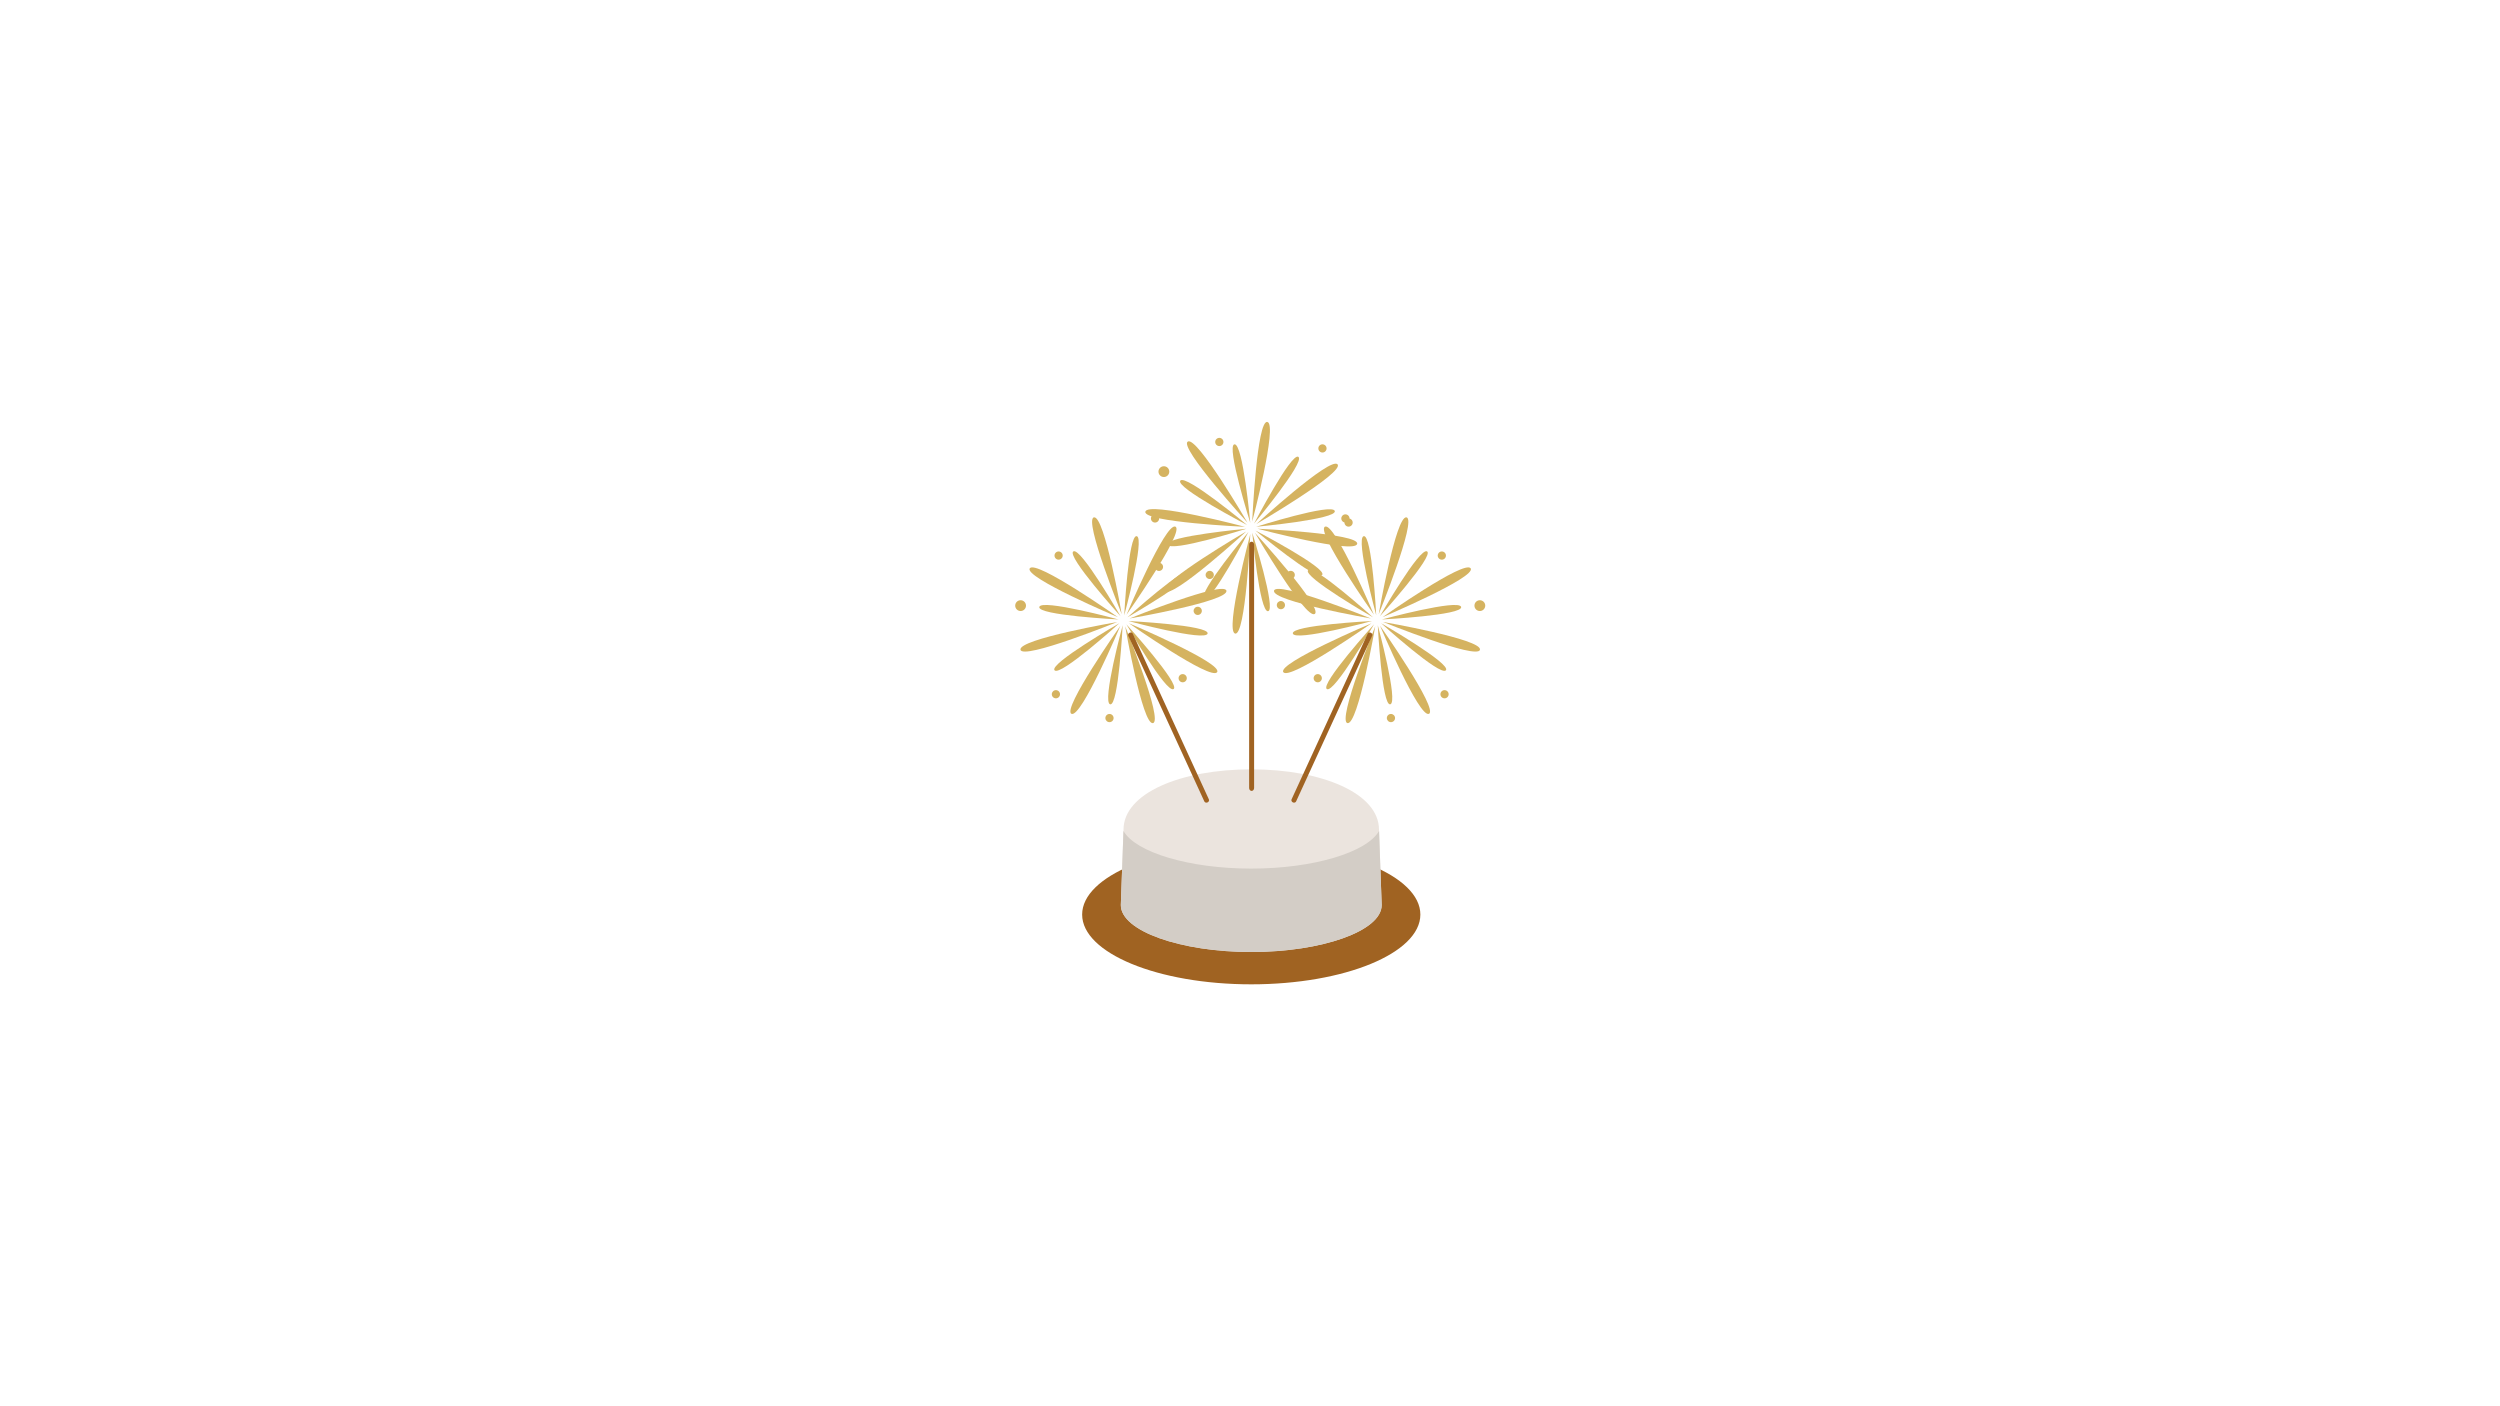 <svg xmlns="http://www.w3.org/2000/svg" xmlns:xlink="http://www.w3.org/1999/xlink" width="1920" zoomAndPan="magnify" viewBox="0 0 1440 810" height="1080" preserveAspectRatio="xMidYMid meet" version="1.0"><defs><clipPath id="52edd9ba9f"><path d="M 584.754 345 L 591 345 L 591 352 L 584.754 352 Z M 584.754 345 " clip-rule="nonzero"/></clipPath><clipPath id="b7d326b539"><path d="M 849 345 L 855.504 345 L 855.504 352 L 849 352 Z M 849 345 " clip-rule="nonzero"/></clipPath></defs><path fill="#a06322" d="M 720.723 486.582 C 774.523 486.582 818.129 504.578 818.129 526.781 C 818.129 548.973 774.523 566.973 720.723 566.973 C 666.926 566.973 623.316 548.973 623.316 526.781 C 623.316 504.578 666.926 486.582 720.723 486.582 " fill-opacity="1" fill-rule="nonzero"/><path fill="#ebe4de" d="M 795.848 521.324 C 795.848 536.258 761.363 548.359 720.723 548.359 C 680.086 548.359 645.598 536.258 645.598 521.324 L 647.141 477.906 C 647.141 456.879 680.086 443.141 720.723 443.141 C 761.363 443.141 794.305 456.879 794.305 477.906 L 795.852 521.324 " fill-opacity="1" fill-rule="nonzero"/><path fill="#d3cdc6" d="M 720.723 548.359 C 680.086 548.359 645.598 536.258 645.598 521.324 L 647.113 478.641 C 654.176 491 685.082 500.312 720.723 500.312 C 756.371 500.312 787.273 491 794.34 478.641 L 795.852 521.324 C 795.852 536.258 761.363 548.359 720.723 548.359 " fill-opacity="1" fill-rule="nonzero"/><path fill="#d5b360" d="M 721.266 300.426 C 721.266 300.426 736.098 244.5 730.02 243.051 C 723.945 241.605 721.266 300.426 721.266 300.426 " fill-opacity="1" fill-rule="nonzero"/><path fill="#d5b360" d="M 720.176 307.566 C 720.176 307.566 705.352 363.484 711.43 364.938 C 717.504 366.383 720.176 307.566 720.176 307.566 " fill-opacity="1" fill-rule="nonzero"/><path fill="#d5b360" d="M 724.297 304.539 C 724.297 304.539 780.273 319.352 781.727 313.281 C 783.172 307.211 724.297 304.539 724.297 304.539 " fill-opacity="1" fill-rule="nonzero"/><path fill="#d5b360" d="M 717.152 303.453 C 717.152 303.453 661.176 288.641 659.723 294.711 C 658.277 300.777 717.152 303.453 717.152 303.453 " fill-opacity="1" fill-rule="nonzero"/><path fill="#d5b360" d="M 722.863 306.902 C 722.863 306.902 751.965 356.918 757.285 353.652 C 762.602 350.383 722.863 306.902 722.863 306.902 " fill-opacity="1" fill-rule="nonzero"/><path fill="#d5b360" d="M 718.578 301.086 C 718.578 301.086 689.484 251.066 684.164 254.336 C 678.84 257.602 718.578 301.086 718.578 301.086 " fill-opacity="1" fill-rule="nonzero"/><path fill="#d5b360" d="M 717.809 306.133 C 717.809 306.133 675.125 345.223 671.02 340.523 C 666.91 335.816 717.809 306.133 717.809 306.133 " fill-opacity="1" fill-rule="nonzero"/><path fill="#d5b360" d="M 723.641 301.855 C 723.641 301.855 766.324 262.766 770.43 267.469 C 774.535 272.172 723.641 301.855 723.641 301.855 " fill-opacity="1" fill-rule="nonzero"/><path fill="#d5b360" d="M 722.312 301.605 C 722.312 301.605 751.797 266.258 747.902 263.176 C 744.012 260.094 722.312 301.605 722.312 301.605 " fill-opacity="1" fill-rule="nonzero"/><path fill="#d5b360" d="M 719.129 306.383 C 719.129 306.383 689.652 341.73 693.539 344.816 C 697.43 347.898 719.129 306.383 719.129 306.383 " fill-opacity="1" fill-rule="nonzero"/><path fill="#d5b360" d="M 723.117 305.586 C 723.117 305.586 758.496 335.043 761.582 331.152 C 764.668 327.262 723.117 305.586 723.117 305.586 " fill-opacity="1" fill-rule="nonzero"/><path fill="#d5b360" d="M 718.332 302.406 C 718.332 302.406 682.949 272.945 679.867 276.84 C 676.777 280.73 718.332 302.406 718.332 302.406 " fill-opacity="1" fill-rule="nonzero"/><path fill="#d5b360" d="M 721.293 306.809 C 721.293 306.809 725.457 352.629 730.391 352.062 C 735.328 351.492 721.293 306.809 721.293 306.809 " fill-opacity="1" fill-rule="nonzero"/><path fill="#d5b360" d="M 720.156 301.18 C 720.156 301.18 715.984 255.355 711.051 255.926 C 706.113 256.5 720.156 301.18 720.156 301.18 " fill-opacity="1" fill-rule="nonzero"/><path fill="#d5b360" d="M 717.91 304.559 C 717.91 304.559 673.988 318.422 672.609 313.656 C 671.23 308.891 717.91 304.559 717.91 304.559 " fill-opacity="1" fill-rule="nonzero"/><path fill="#d5b360" d="M 723.539 303.43 C 723.539 303.43 767.453 289.566 768.84 294.336 C 770.219 299.102 723.539 303.43 723.539 303.43 " fill-opacity="1" fill-rule="nonzero"/><path fill="#d5b360" d="M 670.395 268.551 C 672.113 268.551 673.504 269.941 673.504 271.656 C 673.504 273.375 672.113 274.766 670.395 274.766 C 668.676 274.766 667.277 273.375 667.277 271.656 C 667.277 269.941 668.676 268.551 670.395 268.551 " fill-opacity="1" fill-rule="nonzero"/><path fill="#d5b360" d="M 761.742 255.926 C 763.047 255.926 764.102 256.984 764.102 258.289 C 764.102 259.594 763.047 260.652 761.742 260.652 C 760.426 260.652 759.371 259.594 759.371 258.289 C 759.371 256.984 760.426 255.926 761.742 255.926 " fill-opacity="1" fill-rule="nonzero"/><path fill="#d5b360" d="M 776.777 298.617 C 778.086 298.617 779.148 299.676 779.148 300.98 C 779.148 302.285 778.086 303.348 776.777 303.348 C 775.473 303.348 774.41 302.285 774.41 300.98 C 774.41 299.676 775.473 298.617 776.777 298.617 " fill-opacity="1" fill-rule="nonzero"/><path fill="#d5b360" d="M 737.797 346.188 C 739.102 346.188 740.164 347.25 740.164 348.555 C 740.164 349.859 739.102 350.914 737.797 350.914 C 736.488 350.914 735.434 349.859 735.434 348.555 C 735.434 347.25 736.488 346.188 737.797 346.188 " fill-opacity="1" fill-rule="nonzero"/><path fill="#d5b360" d="M 689.891 349.488 C 691.195 349.488 692.258 350.551 692.258 351.848 C 692.258 353.16 691.195 354.223 689.891 354.223 C 688.582 354.223 687.52 353.16 687.52 351.848 C 687.52 350.551 688.582 349.488 689.891 349.488 " fill-opacity="1" fill-rule="nonzero"/><path fill="#d5b360" d="M 667.57 324.156 C 668.875 324.156 669.93 325.215 669.93 326.52 C 669.93 327.824 668.875 328.879 667.57 328.879 C 666.262 328.879 665.199 327.824 665.199 326.52 C 665.199 325.215 666.262 324.156 667.57 324.156 " fill-opacity="1" fill-rule="nonzero"/><path fill="#d5b360" d="M 702.332 252.207 C 703.641 252.207 704.695 253.266 704.695 254.574 C 704.695 255.879 703.641 256.938 702.332 256.938 C 701.027 256.938 699.965 255.879 699.965 254.574 C 699.965 253.266 701.027 252.207 702.332 252.207 " fill-opacity="1" fill-rule="nonzero"/><path fill="#d5b360" d="M 646.113 353.789 C 646.113 353.789 636.238 296.781 630.113 297.996 C 623.988 299.211 646.113 353.789 646.113 353.789 " fill-opacity="1" fill-rule="nonzero"/><path fill="#d5b360" d="M 648.102 360.73 C 648.102 360.73 657.977 417.734 664.098 416.52 C 670.23 415.301 648.102 360.73 648.102 360.73 " fill-opacity="1" fill-rule="nonzero"/><path fill="#d5b360" d="M 650.582 356.262 C 650.582 356.262 707.641 346.402 706.426 340.277 C 705.211 334.16 650.582 356.262 650.582 356.262 " fill-opacity="1" fill-rule="nonzero"/><path fill="#d5b360" d="M 643.637 358.25 C 643.637 358.25 586.574 368.117 587.793 374.242 C 589.008 380.359 643.637 358.25 643.637 358.25 " fill-opacity="1" fill-rule="nonzero"/><path fill="#d5b360" d="M 650.27 359.012 C 650.27 359.012 697.598 392.348 701.066 387.156 C 704.543 381.969 650.27 359.012 650.27 359.012 " fill-opacity="1" fill-rule="nonzero"/><path fill="#d5b360" d="M 643.945 355.508 C 643.945 355.508 596.621 322.172 593.148 327.363 C 589.672 332.543 643.945 355.508 643.945 355.508 " fill-opacity="1" fill-rule="nonzero"/><path fill="#d5b360" d="M 645.355 360.418 C 645.355 360.418 622.875 413.73 617.18 411.168 C 611.488 408.609 645.355 360.418 645.355 360.418 " fill-opacity="1" fill-rule="nonzero"/><path fill="#d5b360" d="M 648.863 354.102 C 648.863 354.102 671.344 300.785 677.035 303.348 C 682.73 305.91 648.863 354.102 648.863 354.102 " fill-opacity="1" fill-rule="nonzero"/><path fill="#d5b360" d="M 647.559 354.418 C 647.559 354.418 659.594 310.012 654.773 308.832 C 649.949 307.652 647.559 354.418 647.559 354.418 " fill-opacity="1" fill-rule="nonzero"/><path fill="#d5b360" d="M 646.66 360.094 C 646.66 360.094 634.621 404.508 639.445 405.688 C 644.27 406.867 646.66 360.094 646.66 360.094 " fill-opacity="1" fill-rule="nonzero"/><path fill="#d5b360" d="M 649.949 357.707 C 649.949 357.707 694.398 369.734 695.582 364.918 C 696.762 360.094 649.949 357.707 649.949 357.707 " fill-opacity="1" fill-rule="nonzero"/><path fill="#d5b360" d="M 644.27 356.812 C 644.27 356.812 599.816 344.785 598.637 349.602 C 597.453 354.418 644.27 356.812 644.27 356.812 " fill-opacity="1" fill-rule="nonzero"/><path fill="#d5b360" d="M 648.797 359.582 C 648.797 359.582 671.723 399.488 675.965 396.91 C 680.211 394.34 648.797 359.582 648.797 359.582 " fill-opacity="1" fill-rule="nonzero"/><path fill="#d5b360" d="M 645.418 354.938 C 645.418 354.938 622.496 315.027 618.254 317.605 C 614.008 320.18 645.418 354.938 645.418 354.938 " fill-opacity="1" fill-rule="nonzero"/><path fill="#d5b360" d="M 644.785 358.945 C 644.785 358.945 610.66 389.848 607.414 386.09 C 604.168 382.332 644.785 358.945 644.785 358.945 " fill-opacity="1" fill-rule="nonzero"/><path fill="#d5b360" d="M 649.434 355.566 C 649.434 355.566 683.555 324.672 686.805 328.43 C 690.047 332.188 649.434 355.566 649.434 355.566 " fill-opacity="1" fill-rule="nonzero"/><g clip-path="url(#52edd9ba9f)"><path fill="#d5b360" d="M 587.863 345.73 C 589.582 345.73 590.977 347.125 590.977 348.84 C 590.977 350.555 589.582 351.949 587.863 351.949 C 586.145 351.949 584.754 350.555 584.754 348.84 C 584.754 347.125 586.145 345.73 587.863 345.73 " fill-opacity="1" fill-rule="nonzero"/></g><path fill="#d5b360" d="M 665.301 296.262 C 666.613 296.262 667.668 297.32 667.668 298.625 C 667.668 299.934 666.613 300.992 665.301 300.992 C 663.992 300.992 662.938 299.934 662.938 298.625 C 662.938 297.32 663.992 296.262 665.301 296.262 " fill-opacity="1" fill-rule="nonzero"/><path fill="#d5b360" d="M 696.793 328.801 C 698.102 328.801 699.164 329.855 699.164 331.16 C 699.164 332.465 698.102 333.523 696.793 333.523 C 695.496 333.523 694.434 332.465 694.434 331.16 C 694.434 329.855 695.496 328.801 696.793 328.801 " fill-opacity="1" fill-rule="nonzero"/><path fill="#d5b360" d="M 681.227 388.277 C 682.535 388.277 683.594 389.336 683.594 390.645 C 683.594 391.949 682.535 393.008 681.227 393.008 C 679.918 393.008 678.863 391.949 678.863 390.645 C 678.863 389.336 679.918 388.277 681.227 388.277 " fill-opacity="1" fill-rule="nonzero"/><path fill="#d5b360" d="M 639.066 411.238 C 640.371 411.238 641.43 412.301 641.43 413.605 C 641.43 414.91 640.371 415.965 639.066 415.965 C 637.758 415.965 636.695 414.91 636.695 413.605 C 636.695 412.301 637.758 411.238 639.066 411.238 " fill-opacity="1" fill-rule="nonzero"/><path fill="#d5b360" d="M 608.199 397.516 C 609.504 397.516 610.566 398.574 610.566 399.879 C 610.566 401.188 609.504 402.238 608.199 402.238 C 606.895 402.238 605.832 401.188 605.832 399.879 C 605.832 398.574 606.895 397.516 608.199 397.516 " fill-opacity="1" fill-rule="nonzero"/><path fill="#d5b360" d="M 609.758 317.641 C 611.066 317.641 612.125 318.699 612.125 320.008 C 612.125 321.305 611.066 322.367 609.758 322.367 C 608.453 322.367 607.395 321.305 607.395 320.008 C 607.395 318.699 608.453 317.641 609.758 317.641 " fill-opacity="1" fill-rule="nonzero"/><path fill="#d5b360" d="M 794.137 353.789 C 794.137 353.789 804.016 296.781 810.145 297.996 C 816.266 299.211 794.137 353.789 794.137 353.789 " fill-opacity="1" fill-rule="nonzero"/><path fill="#d5b360" d="M 792.148 360.73 C 792.148 360.73 782.277 417.734 776.148 416.52 C 770.027 415.301 792.148 360.73 792.148 360.73 " fill-opacity="1" fill-rule="nonzero"/><path fill="#d5b360" d="M 789.672 356.262 C 789.672 356.262 732.613 346.402 733.828 340.277 C 735.043 334.16 789.672 356.262 789.672 356.262 " fill-opacity="1" fill-rule="nonzero"/><path fill="#d5b360" d="M 796.617 358.25 C 796.617 358.25 853.68 368.117 852.465 374.242 C 851.25 380.359 796.617 358.25 796.617 358.25 " fill-opacity="1" fill-rule="nonzero"/><path fill="#d5b360" d="M 789.984 359.012 C 789.984 359.012 742.656 392.348 739.18 387.156 C 735.711 381.969 789.984 359.012 789.984 359.012 " fill-opacity="1" fill-rule="nonzero"/><path fill="#d5b360" d="M 796.309 355.508 C 796.309 355.508 843.637 322.172 847.105 327.363 C 850.582 332.543 796.309 355.508 796.309 355.508 " fill-opacity="1" fill-rule="nonzero"/><path fill="#d5b360" d="M 794.895 360.418 C 794.895 360.418 817.383 413.73 823.074 411.168 C 828.762 408.609 794.895 360.418 794.895 360.418 " fill-opacity="1" fill-rule="nonzero"/><path fill="#d5b360" d="M 791.391 354.102 C 791.391 354.102 768.91 300.785 763.219 303.348 C 757.523 305.91 791.391 354.102 791.391 354.102 " fill-opacity="1" fill-rule="nonzero"/><path fill="#d5b360" d="M 792.699 354.418 C 792.699 354.418 780.66 310.012 785.48 308.832 C 790.312 307.652 792.699 354.418 792.699 354.418 " fill-opacity="1" fill-rule="nonzero"/><path fill="#d5b360" d="M 793.594 360.094 C 793.594 360.094 805.633 404.508 800.805 405.688 C 795.98 406.867 793.594 360.094 793.594 360.094 " fill-opacity="1" fill-rule="nonzero"/><path fill="#d5b360" d="M 790.305 357.707 C 790.305 357.707 745.855 369.734 744.672 364.918 C 743.492 360.094 790.305 357.707 790.305 357.707 " fill-opacity="1" fill-rule="nonzero"/><path fill="#d5b360" d="M 795.98 356.812 C 795.98 356.812 840.438 344.785 841.617 349.602 C 842.801 354.418 795.98 356.812 795.98 356.812 " fill-opacity="1" fill-rule="nonzero"/><path fill="#d5b360" d="M 791.457 359.582 C 791.457 359.582 768.535 399.488 764.289 396.91 C 760.043 394.34 791.457 359.582 791.457 359.582 " fill-opacity="1" fill-rule="nonzero"/><path fill="#d5b360" d="M 794.836 354.938 C 794.836 354.938 817.758 315.027 822.004 317.605 C 826.25 320.18 794.836 354.938 794.836 354.938 " fill-opacity="1" fill-rule="nonzero"/><path fill="#d5b360" d="M 795.473 358.945 C 795.473 358.945 829.594 389.848 832.836 386.09 C 836.086 382.332 795.473 358.945 795.473 358.945 " fill-opacity="1" fill-rule="nonzero"/><path fill="#d5b360" d="M 790.82 355.566 C 790.82 355.566 756.691 324.672 753.449 328.43 C 750.207 332.188 790.82 355.566 790.82 355.566 " fill-opacity="1" fill-rule="nonzero"/><g clip-path="url(#b7d326b539)"><path fill="#d5b360" d="M 852.391 345.73 C 854.109 345.73 855.504 347.125 855.504 348.84 C 855.504 350.555 854.109 351.949 852.391 351.949 C 850.672 351.949 849.281 350.555 849.281 348.84 C 849.281 347.125 850.672 345.73 852.391 345.73 " fill-opacity="1" fill-rule="nonzero"/></g><path fill="#d5b360" d="M 774.949 296.262 C 776.254 296.262 777.316 297.32 777.316 298.625 C 777.316 299.93 776.254 300.988 774.949 300.988 C 773.648 300.988 772.586 299.93 772.586 298.625 C 772.586 297.32 773.648 296.262 774.949 296.262 " fill-opacity="1" fill-rule="nonzero"/><path fill="#d5b360" d="M 743.453 328.801 C 744.766 328.801 745.82 329.855 745.82 331.16 C 745.82 332.465 744.766 333.523 743.453 333.523 C 742.152 333.523 741.09 332.465 741.09 331.16 C 741.09 329.855 742.152 328.801 743.453 328.801 " fill-opacity="1" fill-rule="nonzero"/><path fill="#d5b360" d="M 759.027 388.277 C 760.336 388.277 761.391 389.336 761.391 390.645 C 761.391 391.949 760.336 393.008 759.027 393.008 C 757.723 393.008 756.66 391.949 756.66 390.645 C 756.66 389.336 757.723 388.277 759.027 388.277 " fill-opacity="1" fill-rule="nonzero"/><path fill="#d5b360" d="M 801.188 411.238 C 802.496 411.238 803.559 412.301 803.559 413.605 C 803.559 414.91 802.496 415.965 801.188 415.965 C 799.883 415.965 798.82 414.91 798.82 413.605 C 798.82 412.301 799.883 411.238 801.188 411.238 " fill-opacity="1" fill-rule="nonzero"/><path fill="#d5b360" d="M 832.055 397.516 C 833.359 397.516 834.422 398.574 834.422 399.879 C 834.422 401.188 833.359 402.238 832.055 402.238 C 830.746 402.238 829.688 401.188 829.688 399.879 C 829.688 398.574 830.746 397.516 832.055 397.516 " fill-opacity="1" fill-rule="nonzero"/><path fill="#d5b360" d="M 830.496 317.641 C 831.801 317.641 832.863 318.699 832.863 320.008 C 832.863 321.312 831.801 322.371 830.496 322.371 C 829.188 322.371 828.125 321.312 828.125 320.008 C 828.125 318.699 829.188 317.641 830.496 317.641 " fill-opacity="1" fill-rule="nonzero"/><path fill="#a06322" d="M 722.367 453.883 C 722.367 454.816 721.73 455.574 720.934 455.574 C 720.145 455.574 719.5 454.816 719.5 453.883 L 719.5 313.691 C 719.5 312.762 720.145 312.008 720.934 312.008 C 721.723 312.008 722.367 312.762 722.367 313.691 L 722.367 453.883 " fill-opacity="1" fill-rule="nonzero"/><path fill="#a06322" d="M 696.312 460.438 C 696.602 461.074 696.258 461.855 695.543 462.188 C 694.816 462.512 693.996 462.266 693.703 461.637 L 649.867 366.195 C 649.574 365.566 649.922 364.785 650.641 364.453 C 651.363 364.121 652.188 364.367 652.473 365.004 L 696.312 460.438 " fill-opacity="1" fill-rule="nonzero"/><path fill="#a06322" d="M 743.938 460.438 C 743.652 461.074 743.996 461.855 744.719 462.188 C 745.438 462.512 746.258 462.266 746.551 461.637 L 790.383 366.195 C 790.684 365.566 790.332 364.785 789.613 364.453 C 788.891 364.121 788.07 364.367 787.777 365.004 L 743.938 460.438 " fill-opacity="1" fill-rule="nonzero"/></svg>